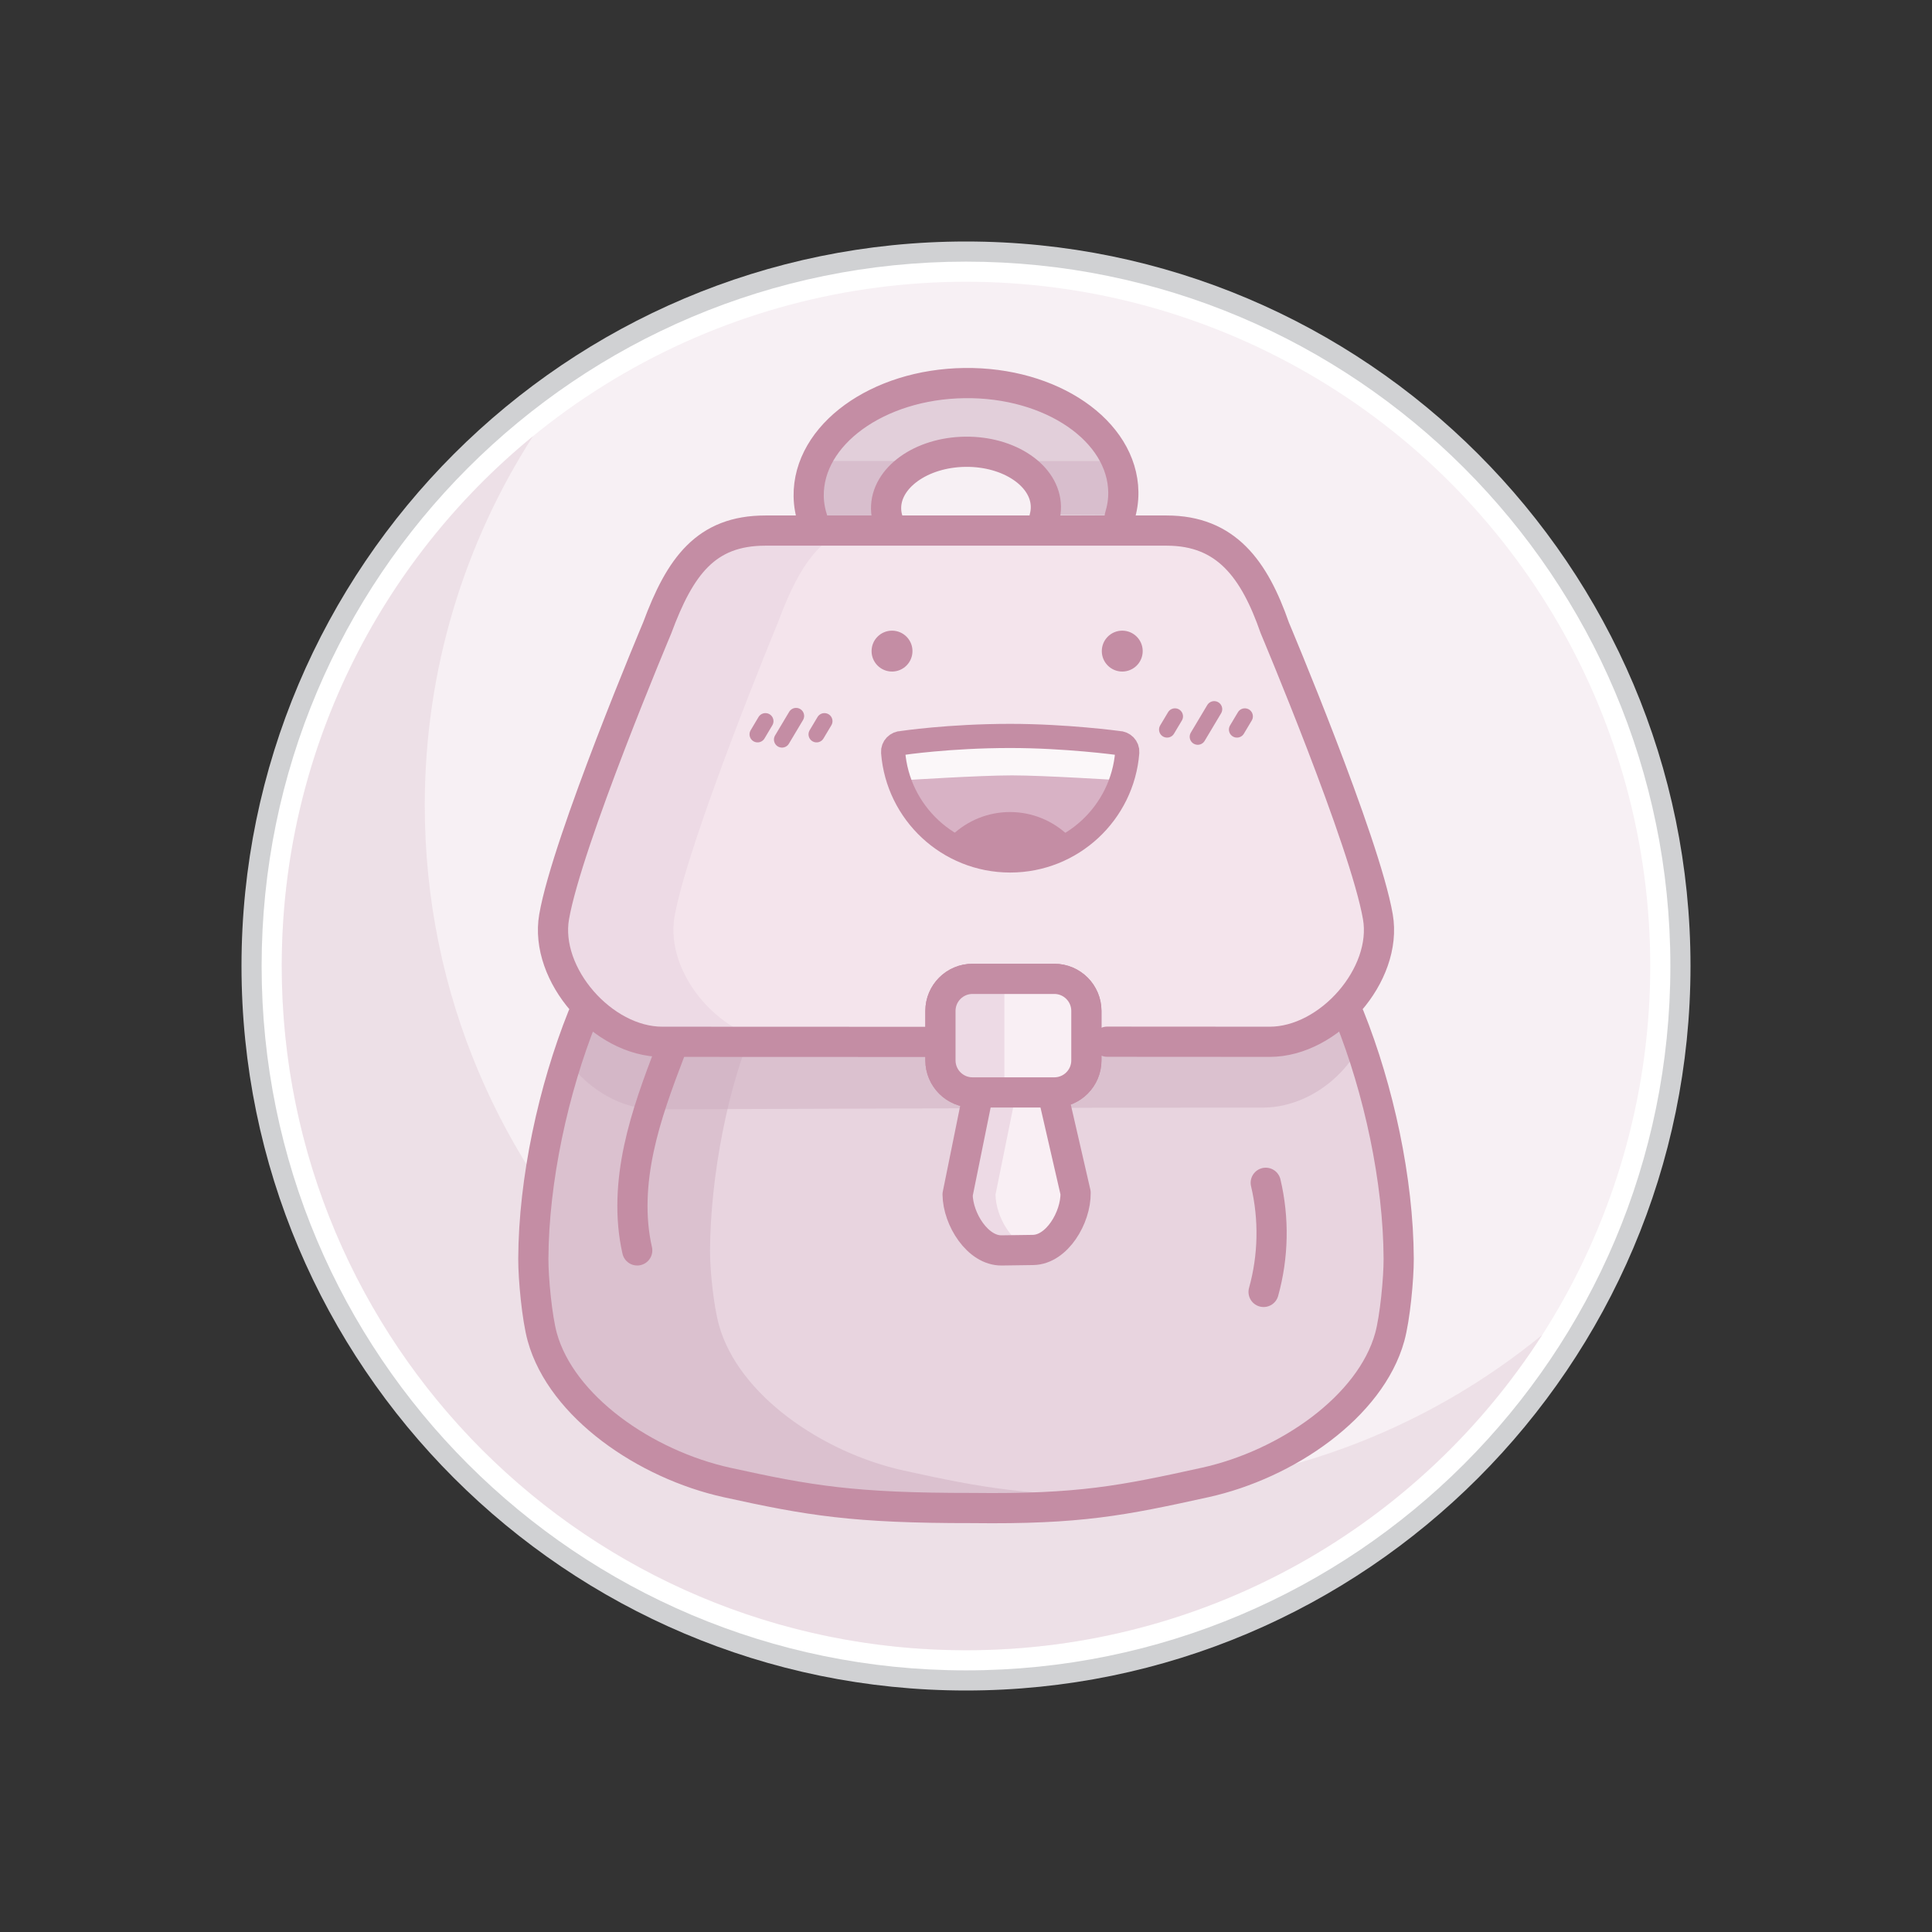 <?xml version="1.0" encoding="iso-8859-1"?>
<!-- Generator: Adobe Illustrator 20.0.0, SVG Export Plug-In . SVG Version: 6.00 Build 0)  -->
<svg version="1.1" id="Layer_1" xmlns="http://www.w3.org/2000/svg" xmlns:xlink="http://www.w3.org/1999/xlink" x="0px" y="0px"
	 viewBox="0 0 96 96" enable-background="new 0 0 96 96" xml:space="preserve">
<rect x="0" y="0" width="96" height="96" fill="#333333" stroke="none"/>
<path fill="#D0D1D3" d="M48,12c-19.85,0-36,16.15-36,36s16.15,36,36,36s36-16.15,36-36S67.85,12,48,12L48,12z"/>
<path fill="#FFFFFF" d="M48,13c19.33,0,35,15.67,35,35S67.33,83,48,83S13,67.33,13,48S28.67,13,48,13"/>
<circle fill="#F7F0F4" cx="48" cy="48" r="34"/>
<path opacity="0.5" fill="#E5D1DA" enable-background="new    " d="M55.106,74.015c-18.778,0-34-15.222-34-34
	c0-6.755,1.978-13.045,5.375-18.337C18.864,27.914,14,37.388,14,48c0,18.778,15.222,34,34,34c12.022,0,22.579-6.245,28.625-15.663
	C70.763,71.134,63.272,74.015,55.106,74.015z"/>
<g id="Layer_1_1_">
	<path fill="#E8D4DF" d="M67.054,50.511c1.454,3.632,2.43,8.123,2.446,12.036c0.004,0.981-0.183,2.948-0.445,3.894
		c-0.957,3.447-5.102,6.326-9.184,7.224s-6.219,1.334-11.553,1.268c-5.919,0.006-8.106-0.37-12.188-1.268
		c-4.082-0.898-8.227-3.777-9.184-7.224c-0.263-0.946-0.449-2.912-0.445-3.894c0.016-3.912,0.992-8.404,2.446-12.036"/>
	<path opacity="0.5" fill="#CEAEC0" enable-background="new    " d="M44.91,73.072c-4.082-0.898-8.227-3.777-9.184-7.224
		c-0.263-0.946-0.449-2.714-0.445-3.695c0.015-3.705,0.897-8.244,2.225-11.244h-8.559c-1.454,3-2.43,7.925-2.446,11.837
		c-0.004,0.981,0.183,2.849,0.445,3.794c0.957,3.447,5.102,6.276,9.184,7.175s6.269,1.25,12.188,1.244
		c3.755,0.046,5.927-0.169,8.307-0.607C51.066,74.337,48.878,73.946,44.91,73.072z"/>
	<path opacity="0.5" fill="#CEAEC0" enable-background="new    " d="M67.054,50.908h-0.796c-0.928,0-2.041,1.056-3.167,1.056
		l-8.076-0.105l-8.852-0.039l-13.254,0.169c-1.126,0-2.238-1.081-3.165-1.081h-0.798c-0.259,0-0.497,1.131-0.723,1.825
		c1.037,1.433,2.685,2.388,4.346,2.388l13.254-0.044l8.852-0.035l8.076-0.007c1.927,0,3.831-1.23,4.79-3.013
		C67.385,51.577,67.223,50.908,67.054,50.908z"/>
	<path opacity="0.5" fill="#CEAEC0" enable-background="new    " d="M51.9,25.725c0.048-0.178,0.073-0.361,0.07-0.549
		c-0.022-1.535-1.817-2.756-4.009-2.727c-2.193,0.029-3.953,1.296-3.931,2.831c0.003,0.188,0.033,0.37,0.086,0.547l-3.718,0.048
		c-0.131-0.391-0.209-0.798-0.215-1.217c-0.043-3.049,3.423-5.566,7.74-5.622s7.852,2.369,7.895,5.418
		c0.006,0.42-0.061,0.828-0.181,1.222"/>
	<path fill="#F4E4EC" d="M46.163,51.771l-13.254-0.005c-2.956,0-5.872-3.34-5.375-6.21c0.65-3.75,5.123-14.358,5.123-14.358
		c1.135-3.062,2.419-4.834,5.375-4.834h19.936c2.956,0,4.357,1.91,5.375,4.834c0,0,4.473,10.608,5.123,14.358
		c0.497,2.87-2.419,6.21-5.375,6.21l-8.076-0.005"/>
	<path fill="none" stroke="#C48DA4" stroke-width="1.5" stroke-linecap="round" stroke-linejoin="round" stroke-miterlimit="10" d="
		M67.054,50.511c1.454,3.632,2.43,8.123,2.446,12.036c0.004,0.981-0.183,2.948-0.445,3.894c-0.957,3.447-5.102,6.326-9.184,7.224
		s-6.219,1.334-11.553,1.268c-5.919,0.006-8.106-0.37-12.188-1.268c-4.082-0.898-8.227-3.777-9.184-7.224
		c-0.263-0.946-0.449-2.912-0.445-3.894c0.016-3.912,0.992-8.404,2.446-12.036"/>
	<path fill="none" stroke="#C48DA4" stroke-width="1.5" stroke-linecap="round" stroke-linejoin="round" stroke-miterlimit="10" d="
		M52.387,54.282h-4.063c-0.881,0-1.594-0.714-1.594-1.594v-2.455c0-0.881,0.714-1.594,1.594-1.594h4.063
		c0.881,0,1.594,0.714,1.594,1.594v2.455C53.982,53.568,53.268,54.282,52.387,54.282z"/>
	<path fill="none" stroke="#C48DA4" stroke-width="1.5" stroke-linecap="round" stroke-linejoin="round" stroke-miterlimit="10" d="
		M33.303,52.224c-0.606,1.588-1.203,3.188-1.557,4.85s-0.461,3.401-0.083,5.058"/>
	<path fill="none" stroke="#C48DA4" stroke-width="1.5" stroke-linecap="round" stroke-linejoin="round" stroke-miterlimit="10" d="
		M62.894,58.772c0.421,1.778,0.384,3.663-0.107,5.423"/>
	<path fill="#F9EFF4" d="M48.594,54.367l-1.011,4.987c0.016,1.236,1.004,2.795,2.187,2.778l1.562-0.022
		c1.183-0.017,2.13-1.603,2.114-2.839l-1.14-4.956"/>
	<path fill="#D8B2C5" d="M50.195,42.756c3.068,0,5.584-2.368,5.818-5.377c0.019-0.25-0.191-0.459-0.441-0.459H44.819
		c-0.25,0-0.461,0.209-0.441,0.459C44.611,40.387,47.127,42.756,50.195,42.756z"/>
	<path fill="#C48DA4" d="M53.063,41.498c-0.751-0.71-1.762-1.148-2.877-1.148c-1.106,0-2.109,0.431-2.858,1.131
		c0.751,0.71,1.762,1.148,2.877,1.148C51.31,42.629,52.314,42.198,53.063,41.498z"/>
	<circle fill="#C48DA4" cx="44.324" cy="32.353" r="1.016"/>
	<circle fill="#C48DA4" cx="55.764" cy="32.353" r="1.016"/>
	<path opacity="0.9" fill="#FFFFFF" enable-background="new    " d="M55.442,37.122H45.121c-0.24,0-0.442,0.201-0.423,0.44
		c0.032,0.417,0.116,0.82,0.235,1.206c0,0,3.725-0.24,5.349-0.24c1.598,0,5.349,0.24,5.349,0.24
		c0.119-0.387,0.202-0.789,0.235-1.206C55.884,37.322,55.682,37.122,55.442,37.122z"/>
	<path fill="none" stroke="#C48DA4" stroke-width="1.2" stroke-miterlimit="10" d="M50.195,42.756c3.068,0,5.584-2.368,5.818-5.377
		c0.019-0.25-0.191-0.459-0.441-0.459c0,0-2.591-0.352-5.376-0.352c-3.034,0-5.376,0.352-5.376,0.352
		c-0.25,0-0.461,0.209-0.441,0.459C44.611,40.387,47.127,42.756,50.195,42.756z"/>
	<path fill="#F9EFF4" d="M52.387,54.282h-4.063c-0.881,0-1.594-0.714-1.594-1.594v-2.455c0-0.881,0.714-1.594,1.594-1.594h4.063
		c0.881,0,1.594,0.714,1.594,1.594v2.455C53.982,53.568,53.268,54.282,52.387,54.282z"/>
	<path fill="#EDDAE5" d="M38.891,51.766c-2.956,0-5.872-3.341-5.375-6.21c0.65-3.75,5.123-14.585,5.123-14.585
		c1.135-3.062,2.419-5.062,5.375-5.062h-5.982c-2.956,0-4.24,2-5.375,5.062c0,0-4.473,10.721-5.123,14.472
		c-0.497,2.87,2.419,6.267,5.375,6.267l13.254,0.034l1.497,0.012L38.891,51.766z"/>
	<path fill="#EDDAE5" d="M60.996,51.76l-2.118,0.003l4.212,0.003c0.019,0,0.037-0.004,0.056-0.004L60.996,51.76z"/>
	<path opacity="0.5" fill="#CEAEC0" enable-background="new    " d="M51.97,24.858c0.003,0.188-0.022,0.53-0.07,0.708l3.737,0.03
		c0.12-0.395,0.187-1.081,0.181-1.5c-0.004-0.311-0.054-1.187-0.128-1.187h-4.525C51.657,22.908,51.962,24.241,51.97,24.858z"/>
	<path opacity="0.5" fill="#CEAEC0" enable-background="new    " d="M44.115,25.826c-0.053-0.177-0.083-0.677-0.086-0.865
		c-0.009-0.655,0.32-2.053,0.855-2.053h-4.559c-0.099,0-0.148,1.05-0.143,1.431c0.006,0.42,0.084,0.985,0.215,1.376L44.115,25.826z"
		/>
	<path fill="none" stroke="#C48DA4" stroke-width="1.5" stroke-linecap="round" stroke-linejoin="round" stroke-miterlimit="10" d="
		M55.637,25.675c0.12-0.395,0.187-0.803,0.181-1.222c-0.043-3.049-3.577-5.475-7.895-5.418c-4.317,0.056-7.783,2.574-7.74,5.622
		c0.006,0.42,0.084,0.826,0.215,1.217"/>
	<path fill="none" stroke="#C48DA4" stroke-width="1.5" stroke-linecap="round" stroke-linejoin="round" stroke-miterlimit="10" d="
		M44.115,25.826c-0.053-0.177-0.083-0.359-0.086-0.547c-0.022-1.535,1.739-2.802,3.931-2.831c2.193-0.029,3.988,1.192,4.009,2.727
		c0.003,0.188-0.022,0.371-0.07,0.549"/>
	<path fill="none" stroke="#C48DA4" stroke-width="1.5" stroke-linecap="round" stroke-linejoin="round" stroke-miterlimit="10" d="
		M46.163,51.771l-13.254-0.005c-2.956,0-5.872-3.34-5.375-6.21c0.65-3.75,5.123-14.358,5.123-14.358
		c1.135-3.062,2.419-4.834,5.375-4.834h19.936c2.956,0,4.357,1.91,5.375,4.834c0,0,4.473,10.608,5.123,14.358
		c0.497,2.87-2.419,6.21-5.375,6.21l-8.076-0.005"/>
	<path fill="#EDDAE5" d="M49.908,48.908h-1.62c-0.861,0-1.38,0.427-1.38,1.288v2.528c0,0.861,0.52,1.184,1.38,1.184h1.62V48.908z"/>
	<path fill="#EDDAE5" d="M48.593,54.367l-1.011,4.987c0.016,1.236,1.004,2.795,2.187,2.778l1.562-0.022
		c0.027,0,0.052-0.012,0.079-0.014c-1.07-0.182-1.928-1.594-1.943-2.742l1.011-4.987"/>
	<path fill="none" stroke="#C48DA4" stroke-width="1.5" stroke-linecap="round" stroke-linejoin="round" stroke-miterlimit="10" d="
		M48.594,54.367l-1.011,4.987c0.016,1.236,1.004,2.795,2.187,2.778l1.562-0.022c1.183-0.017,2.13-1.603,2.114-2.839l-1.14-4.956"/>
	<path fill="none" stroke="#C48DA4" stroke-width="1.5" stroke-linecap="round" stroke-linejoin="round" stroke-miterlimit="10" d="
		M52.387,54.282h-4.063c-0.881,0-1.594-0.714-1.594-1.594v-2.455c0-0.881,0.714-1.594,1.594-1.594h4.063
		c0.881,0,1.594,0.714,1.594,1.594v2.455C53.982,53.568,53.268,54.282,52.387,54.282z"/>
	
		<line fill="none" stroke="#C48DA4" stroke-width="0.8" stroke-linecap="round" stroke-linejoin="round" stroke-miterlimit="10" x1="39.557" y1="35.575" x2="38.857" y2="36.748"/>
	
		<line fill="none" stroke="#C48DA4" stroke-width="0.8" stroke-linecap="round" stroke-linejoin="round" stroke-miterlimit="10" x1="40.966" y1="35.834" x2="40.575" y2="36.489"/>
	
		<line fill="none" stroke="#C48DA4" stroke-width="0.8" stroke-linecap="round" stroke-linejoin="round" stroke-miterlimit="10" x1="60.332" y1="35.239" x2="59.515" y2="36.608"/>
	
		<line fill="none" stroke="#C48DA4" stroke-width="0.8" stroke-linecap="round" stroke-linejoin="round" stroke-miterlimit="10" x1="61.855" y1="35.596" x2="61.464" y2="36.251"/>
	
		<line fill="none" stroke="#C48DA4" stroke-width="0.8" stroke-linecap="round" stroke-linejoin="round" stroke-miterlimit="10" x1="58.383" y1="35.596" x2="57.992" y2="36.251"/>
	
		<line fill="none" stroke="#C48DA4" stroke-width="0.8" stroke-linecap="round" stroke-linejoin="round" stroke-miterlimit="10" x1="38.034" y1="35.834" x2="37.644" y2="36.489"/>
</g>
</svg>
